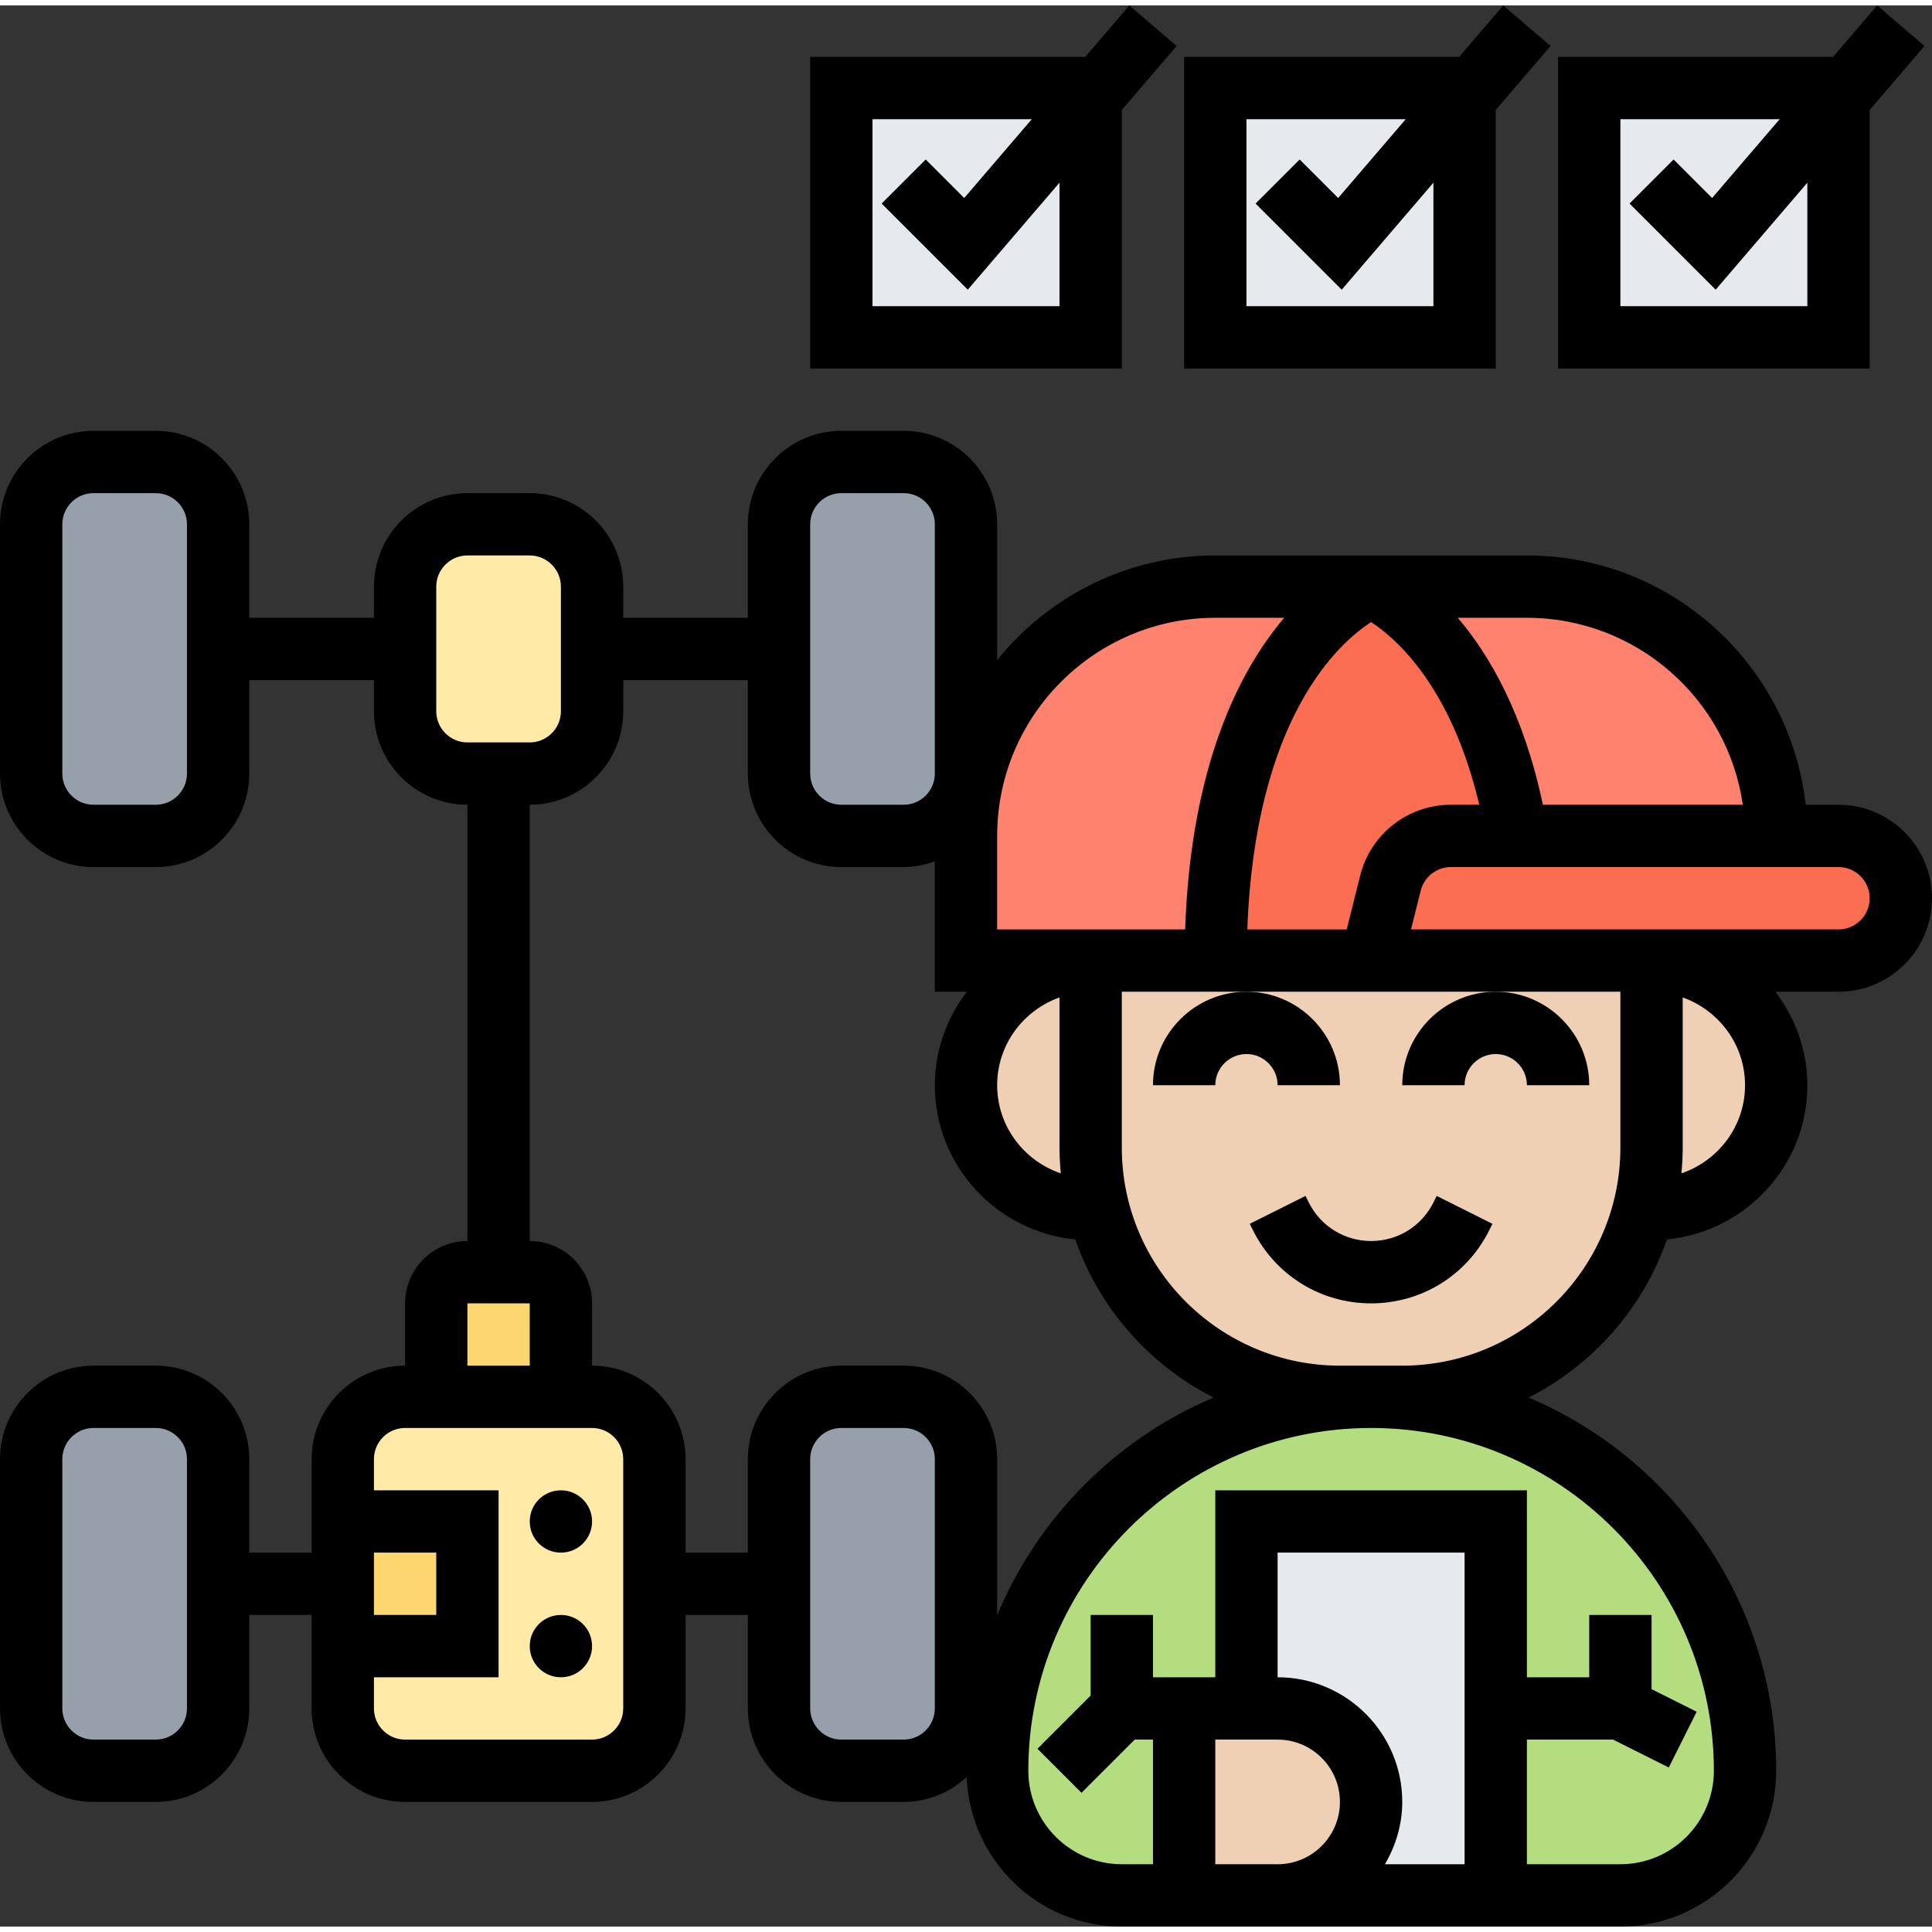 <svg id="Layer_5" enable-background="new 0 0 62 61.651" height="512" viewBox="0 0 62 61.651" width="512" xmlns="http://www.w3.org/2000/svg"><rect x="0" y="0" width="62" height="61.651" fill="#333333" stroke="none"/><g><g><g><path d="m7 50.651v4c0 1.1-.9 2-2 2h-2c-1.1 0-2-.9-2-2v-8c0-1.1.9-2 2-2h2c1.1 0 2 .9 2 2z" fill="#969faa"/></g><g><path d="m31 46.651v8c0 .07 0 .14-.01.2-.1 1.01-.96 1.8-1.99 1.8h-2c-1.1 0-2-.9-2-2v-4-4c0-1.1.9-2 2-2h2c1.1 0 2 .9 2 2z" fill="#969faa"/></g><g><path d="m31 16.651v8c0 .12-.01.24-.03.36-.18.93-.99 1.64-1.97 1.64h-2c-1.1 0-2-.9-2-2v-4-4c0-1.1.9-2 2-2h2c1.1 0 2 .9 2 2z" fill="#969faa"/></g><g><path d="m7 20.651v4c0 1.1-.9 2-2 2h-2c-1.1 0-2-.9-2-2v-8c0-1.1.9-2 2-2h2c1.1 0 2 .9 2 2z" fill="#969faa"/></g><g><path d="m56 56.651c0 1.1-.45 2.1-1.17 2.83-.73.72-1.73 1.17-2.83 1.17h-4v-6-6h-8v6h-2v6h-2c-2.21 0-4-1.79-4-4l.12-1.65c1.45-4.49 2.32-5.76 3.39-6.84 2.17-2.17 5.17-3.51 8.49-3.51s6.32 1.34 8.49 3.51 3.51 5.17 3.51 8.49z" fill="#b4dd7f"/></g><g><path d="m57 26.651h-8.31c-1.08-6.56-4.69-8-4.69-8h5c4.42 0 8 3.58 8 8z" fill="#ff826e"/></g><g><path d="m39 18.651h5s-5 2-5 12h-4-4v-4c0-.55.06-1.09.16-1.61.75-3.65 3.97-6.39 7.84-6.39z" fill="#ff826e"/></g><g><path d="m48.69 26.651h-2.13c-.92 0-1.72.62-1.94 1.51l-.62 2.49h-5c0-10 5-12 5-12s3.61 1.44 4.69 8z" fill="#fc6e51"/></g><g><path d="m59 26.651c1.1 0 2 .9 2 2 0 .55-.22 1.05-.59 1.41-.36.37-.86.59-1.41.59h-6-9l.62-2.49c.22-.89 1.02-1.51 1.94-1.51h2.13 8.31z" fill="#fc6e51"/></g><g><path d="m18 41.651v3h-4v-3c0-.55.45-1 1-1h1 1c.55 0 1 .45 1 1z" fill="#fcd770"/></g><g><path d="m19 20.651v2c0 1.1-.9 2-2 2h-1-1c-1.1 0-2-.9-2-2v-4c0-1.1.9-2 2-2h2c1.1 0 2 .9 2 2z" fill="#ffeaa7"/></g><g><path d="m19 44.651h-6c-1.1 0-2 .9-2 2v8c0 1.1.9 2 2 2h6c1.1 0 2-.9 2-2v-8c0-1.1-.9-2-2-2z" fill="#ffeaa7"/></g><g><path d="m15 48.651v4h-4v-2-2z" fill="#fcd770"/></g><g><path d="m44 57.651c0-1.66-1.34-3-3-3h-1v-6h8v6 6h-7c.83 0 1.58-.34 2.12-.88s.88-1.29.88-2.12z" fill="#e6e9ed"/></g><g><path d="m40 54.651h1c1.66 0 3 1.34 3 3 0 .83-.34 1.58-.88 2.12s-1.29.88-2.12.88h-1-2v-6z" fill="#f0d0b4"/></g><g><path d="m55.83 37.481c-.73.72-1.73 1.17-2.83 1.17h-.25c.16-.64.25-1.31.25-2v-6c2.21 0 4 1.79 4 4 0 1.1-.45 2.1-1.17 2.83z" fill="#f0d0b4"/></g><g><path d="m44 30.651h9v6c0 .69-.09 1.36-.25 2-.89 3.45-4.02 6-7.75 6h-1-1c-3.73 0-6.86-2.55-7.75-6-.16-.64-.25-1.31-.25-2v-6h4z" fill="#f0d0b4"/></g><g><path d="m35.25 38.651h-.25c-1.1 0-2.1-.45-2.83-1.17-.72-.73-1.17-1.73-1.17-2.83 0-2.21 1.79-4 4-4v6c0 .69.09 1.36.25 2z" fill="#f0d0b4"/></g><g><path d="m59 10.651h-8v-8h8v.33z" fill="#e6e9ed"/></g><g><path d="m47 2.981v7.67h-8v-8h8z" fill="#e6e9ed"/></g><g><path d="m35 2.981v7.67h-8v-8h8z" fill="#e6e9ed"/></g></g><g><path d="m59 25.651h-1.055c-.499-4.494-4.32-8-8.945-8h-10c-2.826 0-5.349 1.312-7 3.356v-4.356c0-1.654-1.346-3-3-3h-2c-1.654 0-3 1.346-3 3v3h-4v-1c0-1.654-1.346-3-3-3h-2c-1.654 0-3 1.346-3 3v1h-4v-3c0-1.654-1.346-3-3-3h-2c-1.654 0-3 1.346-3 3v8c0 1.654 1.346 3 3 3h2c1.654 0 3-1.346 3-3v-3h4v1c0 1.654 1.346 3 3 3v14c-1.103 0-2 .897-2 2v2c-1.654 0-3 1.346-3 3v3h-2v-3c0-1.654-1.346-3-3-3h-2c-1.654 0-3 1.346-3 3v8c0 1.654 1.346 3 3 3h2c1.654 0 3-1.346 3-3v-3h2v3c0 1.654 1.346 3 3 3h6c1.654 0 3-1.346 3-3v-3h2v3c0 1.654 1.346 3 3 3h2c.781 0 1.486-.307 2.021-.797.109 2.661 2.292 4.797 4.979 4.797h4 1 7 1 3c2.757 0 5-2.243 5-5 0-5.376-3.28-10-7.944-11.977 2.064-1.048 3.667-2.864 4.437-5.073 2.523-.252 4.507-2.362 4.507-4.95 0-1.13-.391-2.162-1.026-3h2.026c1.654 0 3-1.346 3-3s-1.346-3-3-3zm-53-1c0 .551-.449 1-1 1h-2c-.551 0-1-.449-1-1v-8c0-.551.449-1 1-1h2c.551 0 1 .449 1 1zm0 30c0 .551-.449 1-1 1h-2c-.551 0-1-.449-1-1v-8c0-.551.449-1 1-1h2c.551 0 1 .449 1 1zm49.929-29h-6.416c-.611-2.899-1.703-4.796-2.731-6h2.218c3.521 0 6.442 2.612 6.929 6zm-11.929-5.861c.785.509 2.573 2.048 3.471 5.861h-.91c-1.379 0-2.576.935-2.911 2.272l-.432 1.728h-3.19c.25-6.818 2.954-9.207 3.972-9.861zm-5-.139h2.211c-1.436 1.687-2.997 4.739-3.179 10h-6.032v-3c0-3.86 3.14-7 7-7zm-5 12.184v4.816c0 .28.017.555.042.829-1.183-.403-2.042-1.512-2.042-2.829 0-1.302.839-2.402 2-2.816zm-8-15.184c0-.551.449-1 1-1h2c.551 0 1 .449 1 1v8c0 .551-.449 1-1 1h-2c-.551 0-1-.449-1-1zm-12 6v-4c0-.551.449-1 1-1h2c.551 0 1 .449 1 1v4c0 .551-.449 1-1 1h-2c-.551 0-1-.449-1-1zm1 19h2v2h-2zm-3 8h2v2h-2zm8 5c0 .551-.449 1-1 1h-6c-.551 0-1-.449-1-1v-1h4v-6h-4v-1c0-.551.449-1 1-1h6c.551 0 1 .449 1 1zm10 0c0 .551-.449 1-1 1h-2c-.551 0-1-.449-1-1v-8c0-.551.449-1 1-1h2c.551 0 1 .449 1 1zm2-2.992v-5.008c0-1.654-1.346-3-3-3h-2c-1.654 0-3 1.346-3 3v3h-2v-3c0-1.654-1.346-3-3-3v-2c0-1.103-.897-2-2-2v-14c1.654 0 3-1.346 3-3v-1h4v3c0 1.654 1.346 3 3 3h2c.352 0 .686-.072 1-.184v4.184h1.026c-.635.838-1.026 1.87-1.026 3 0 2.588 1.984 4.698 4.507 4.95.77 2.209 2.374 4.026 4.437 5.073-3.13 1.326-5.634 3.847-6.944 6.985zm8 7.992h-1v-4h2c1.103 0 2 .897 2 2s-.897 2-2 2zm7 0h-2.556c.345-.591.556-1.268.556-2 0-2.206-1.794-4-4-4v-4h6zm8-3c0 1.654-1.346 3-3 3h-3v-4h2.764l1.789.895.895-1.789-1.448-.724v-2.382h-2v2h-2v-6h-10v6h-2v-2h-2v2.586l-1.707 1.707 1.414 1.414 1.707-1.707h.586v4h-1c-1.654 0-3-1.346-3-3 0-6.065 4.935-11 11-11s11 4.934 11 11zm-10-13h-2c-3.86 0-7-3.14-7-7v-5h4 8 4v5c0 3.86-3.14 7-7 7zm8.958-6.171c.025-.274.042-.549.042-.829v-4.816c1.161.414 2 1.514 2 2.816 0 1.317-.859 2.426-2.042 2.829zm5.042-7.829h-13.719l.311-1.242c.111-.446.51-.758.97-.758h12.438c.551 0 1 .449 1 1s-.449 1-1 1z"/><path d="m46 38.415c-.381.763-1.147 1.236-2 1.236s-1.619-.474-2-1.236l-.105-.211-1.789.895.105.211c.722 1.444 2.174 2.342 3.789 2.342s3.067-.897 3.789-2.342l.105-.211-1.789-.895z"/><path d="m45 34.651h2c0-.551.449-1 1-1s1 .449 1 1h2c0-1.654-1.346-3-3-3s-3 1.346-3 3z"/><path d="m37 34.651h2c0-.551.449-1 1-1s1 .449 1 1h2c0-1.654-1.346-3-3-3s-3 1.346-3 3z"/><path d="m36 3.354 1.759-2.052-1.518-1.302-1.415 1.651h-8.826v10h10zm-8 6.297v-6h5.111l-2.168 2.529-1.236-1.236-1.414 1.414 2.764 2.764 2.943-3.434v3.963z"/><path d="m48 3.354 1.759-2.052-1.518-1.302-1.415 1.651h-8.826v10h10zm-8 6.297v-6h5.111l-2.168 2.529-1.236-1.236-1.414 1.414 2.764 2.764 2.943-3.434v3.963z"/><path d="m60 3.354 1.759-2.052-1.518-1.302-1.415 1.651h-8.826v10h10zm-8 6.297v-6h5.111l-2.168 2.529-1.236-1.236-1.414 1.414 2.764 2.764 2.943-3.434v3.963z"/><circle cx="18" cy="52.651" r="1"/><circle cx="18" cy="48.651" r="1"/></g></g></svg>